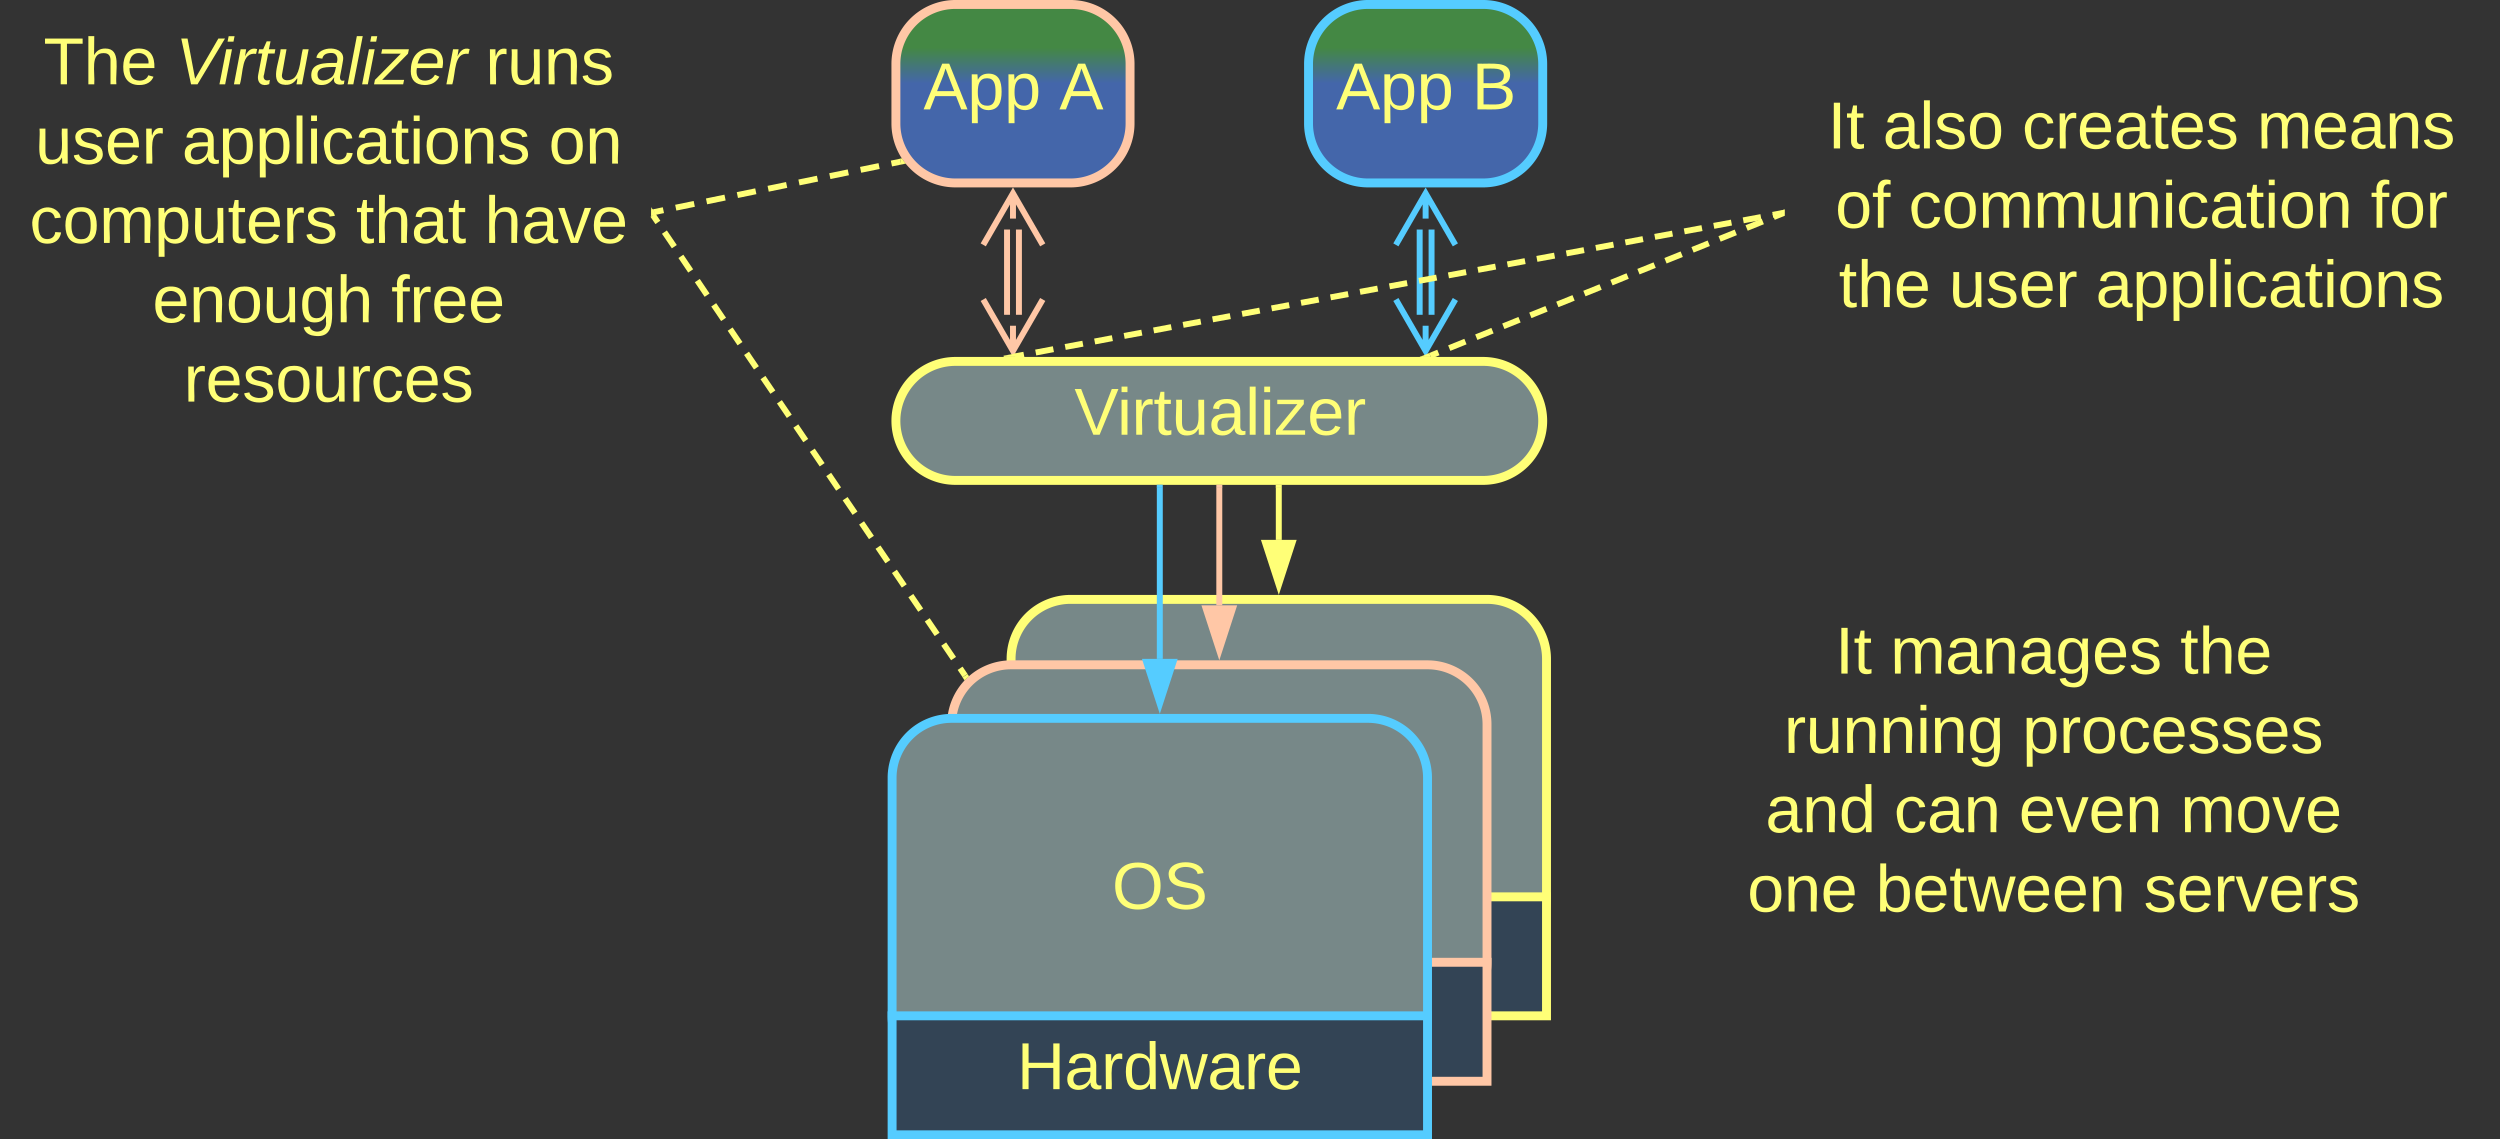 <svg xmlns="http://www.w3.org/2000/svg" xmlns:xlink="http://www.w3.org/1999/xlink" xmlns:lucid="lucid" width="840.45" height="383"><rect width="100%" height="100%" fill="#333333" stroke="none"/><g transform="translate(-100.095 -498.5)" lucid:page-tab-id="0_0"><path d="M401.28 640a20 20 0 0 1 20-20h177.44a20 20 0 0 1 20 20 20 20 0 0 1-20 20H421.28a20 20 0 0 1-20-20z" stroke="#ff7" stroke-width="3" fill="#788"/><use xlink:href="#a" transform="matrix(1,0,0,1,406.276,625) translate(54.993 19.653)"/><path d="M401.28 520a20 20 0 0 1 20-20H460a20 20 0 0 1 20 20v20a20 20 0 0 1-20 20h-38.72a20 20 0 0 1-20-20z" stroke="#ffc7a6" stroke-width="3" fill="url(#b)"/><use xlink:href="#c" transform="matrix(1,0,0,1,406.276,505) translate(4.253 30.278)"/><use xlink:href="#d" transform="matrix(1,0,0,1,406.276,505) translate(49.932 30.278)"/><path d="M438.64 604.34v-28.68M442.64 604.34v-28.68M450.64 599.18l-10 17.32-10-17.32m10 17.32V608M430.64 580.82l10-17.32 10 17.32m-10-17.32v8.5" stroke="#ffc7a6" stroke-width="2" fill="none"/><path d="M440 720a20 20 0 0 1 20-20h140a20 20 0 0 1 20 20v80a20 20 0 0 1-20 20H460a20 20 0 0 1-20-20z" stroke="#ff7" stroke-width="3" fill="#788"/><use xlink:href="#e" transform="matrix(1,0,0,1,445,705) translate(68.951 59.028)"/><path d="M510 662.5V702" stroke="#ffc7a6" stroke-width="2" fill="none"/><path d="M510.98 662.53h-1.96v-1.03h1.96z" stroke="#ffc7a6" stroke-width=".05" fill="#ffc7a6"/><path d="M510 717.26L505.37 703h9.26z" stroke="#ffc7a6" stroke-width="2" fill="#ffc7a6"/><path d="M440 800h180v40H440z" stroke="#ff7" stroke-width="3" fill="#345"/><use xlink:href="#f" transform="matrix(1,0,0,1,445,805) translate(36.975 19.653)"/><path d="M101.6 506a6 6 0 0 1 6-6h205.44a6 6 0 0 1 6 6v128a6 6 0 0 1-6 6H107.6a6 6 0 0 1-6-6z" stroke="#ff7" stroke-opacity="0" stroke-width="3" fill="#788" fill-opacity="0"/><use xlink:href="#g" transform="matrix(1,0,0,1,106.595,505) translate(8.136 21.84)"/><use xlink:href="#h" transform="matrix(1,0,0,1,106.595,505) translate(52.519 21.84)"/><use xlink:href="#i" transform="matrix(1,0,0,1,106.595,505) translate(156.716 21.84)"/><use xlink:href="#j" transform="matrix(1,0,0,1,106.595,505) translate(5.358 48.507)"/><use xlink:href="#k" transform="matrix(1,0,0,1,106.595,505) translate(54.679 48.507)"/><use xlink:href="#l" transform="matrix(1,0,0,1,106.595,505) translate(177.951 48.507)"/><use xlink:href="#m" transform="matrix(1,0,0,1,106.595,505) translate(3.444 75.174)"/><use xlink:href="#n" transform="matrix(1,0,0,1,106.595,505) translate(113.198 75.174)"/><use xlink:href="#o" transform="matrix(1,0,0,1,106.595,505) translate(156.407 75.174)"/><use xlink:href="#p" transform="matrix(1,0,0,1,106.595,505) translate(44.772 101.84)"/><use xlink:href="#q" transform="matrix(1,0,0,1,106.595,505) translate(125.019 101.84)"/><use xlink:href="#r" transform="matrix(1,0,0,1,106.595,505) translate(55.296 128.507)"/><path d="M320.02 569.8l3.1-.64m4.15-.84l6.22-1.28m4.13-.84l6.22-1.28m4.14-.84l6.2-1.28m4.15-.84l6.22-1.28m4.14-.84l6.23-1.28m4.14-.84l6.22-1.28m4.13-.84l6.22-1.27m4.14-.85l3.1-.64" stroke="#ff7" stroke-width="2" fill="none"/><path d="M320.24 570.75l-1.2.25v-2l.8-.16zM403.88 552.64l.72.85-1.53.3-.4-1.9.67-.14z" stroke="#ff7" stroke-width=".05" fill="#ff7"/><path d="M680 704.67a6 6 0 0 1 6-6h208a6 6 0 0 1 6 6V814a6 6 0 0 1-6 6H686a6 6 0 0 1-6-6z" stroke="#ff7" stroke-opacity="0" stroke-width="3" fill="#788" fill-opacity="0"/><use xlink:href="#s" transform="matrix(1,0,0,1,685,703.667) translate(32.074 21.278)"/><use xlink:href="#t" transform="matrix(1,0,0,1,685,703.667) translate(50.593 21.278)"/><use xlink:href="#u" transform="matrix(1,0,0,1,685,703.667) translate(148.062 21.278)"/><use xlink:href="#v" transform="matrix(1,0,0,1,685,703.667) translate(14.852 47.944)"/><use xlink:href="#w" transform="matrix(1,0,0,1,685,703.667) translate(94.975 47.944)"/><use xlink:href="#x" transform="matrix(1,0,0,1,685,703.667) translate(8.617 74.611)"/><use xlink:href="#y" transform="matrix(1,0,0,1,685,703.667) translate(51.827 74.611)"/><use xlink:href="#z" transform="matrix(1,0,0,1,685,703.667) translate(93.802 74.611)"/><use xlink:href="#A" transform="matrix(1,0,0,1,685,703.667) translate(148.123 74.611)"/><use xlink:href="#B" transform="matrix(1,0,0,1,685,703.667) translate(2.506 101.278)"/><use xlink:href="#C" transform="matrix(1,0,0,1,685,703.667) translate(45.716 101.278)"/><use xlink:href="#D" transform="matrix(1,0,0,1,685,703.667) translate(135.778 101.278)"/><path d="M540 520a20 20 0 0 1 20-20h38.72a20 20 0 0 1 20 20v20a20 20 0 0 1-20 20H560a20 20 0 0 1-20-20z" stroke="#5cf" stroke-width="3" fill="url(#E)"/><use xlink:href="#c" transform="matrix(1,0,0,1,545,505) translate(4.253 30.278)"/><use xlink:href="#F" transform="matrix(1,0,0,1,545,505) translate(49.932 30.278)"/><path d="M577.36 604.34v-28.68M581.36 604.34v-28.68M589.36 599.18l-10 17.32-10-17.32m10 17.32V608M569.36 580.82l10-17.32 10 17.32m-10-17.32v8.5" stroke="#5cf" stroke-width="2" fill="none"/><path d="M420 742a20 20 0 0 1 20-20h140a20 20 0 0 1 20 20v80a20 20 0 0 1-20 20H440a20 20 0 0 1-20-20z" stroke="#ffc7a6" stroke-width="3" fill="#788"/><use xlink:href="#e" transform="matrix(1,0,0,1,425,727) translate(68.951 59.028)"/><path d="M420 822h180v40H420z" stroke="#ffc7a6" stroke-width="3" fill="#345"/><g><use xlink:href="#f" transform="matrix(1,0,0,1,425,827) translate(36.975 19.653)"/></g><path d="M400 760a20 20 0 0 1 20-20h140a20 20 0 0 1 20 20v80a20 20 0 0 1-20 20H420a20 20 0 0 1-20-20z" stroke="#5cf" stroke-width="3" fill="#788"/><g><use xlink:href="#e" transform="matrix(1,0,0,1,405,745) translate(68.951 59.028)"/></g><path d="M400 840h180v40H400z" stroke="#5cf" stroke-width="3" fill="#345"/><g><use xlink:href="#f" transform="matrix(1,0,0,1,405,845) translate(36.975 19.653)"/></g><path d="M530 662.5V680" stroke="#ff7" stroke-width="2" fill="none"/><path d="M530.98 662.53H529v-1.03H531z" stroke="#ff7" stroke-width=".05" fill="#ff7"/><path d="M530 695.26L525.37 681h9.26z" stroke="#ff7" stroke-width="2" fill="#ff7"/><path d="M490 662.5V720" stroke="#5cf" stroke-width="2" fill="none"/><path d="M490.98 662.53h-1.96v-1.03h1.96z" stroke="#5cf" stroke-width=".05" fill="#5cf"/><path d="M490 735.26L485.37 721h9.26z" stroke="#5cf" stroke-width="2" fill="#5cf"/><path d="M700 526a6 6 0 0 1 6-6h227.04a6 6 0 0 1 6 6v88a6 6 0 0 1-6 6H706a6 6 0 0 1-6-6z" stroke="#ff7" stroke-opacity="0" stroke-width="3" fill="#788" fill-opacity="0"/><g><use xlink:href="#s" transform="matrix(1,0,0,1,705,525) translate(9.537 23.403)"/><use xlink:href="#G" transform="matrix(1,0,0,1,705,525) translate(28.056 23.403)"/><use xlink:href="#H" transform="matrix(1,0,0,1,705,525) translate(74.907 23.403)"/><use xlink:href="#I" transform="matrix(1,0,0,1,705,525) translate(153.858 23.403)"/><use xlink:href="#J" transform="matrix(1,0,0,1,705,525) translate(12.068 50.069)"/><use xlink:href="#K" transform="matrix(1,0,0,1,705,525) translate(36.759 50.069)"/><use xlink:href="#L" transform="matrix(1,0,0,1,705,525) translate(192.068 50.069)"/><use xlink:href="#M" transform="matrix(1,0,0,1,705,525) translate(13.272 76.736)"/><use xlink:href="#j" transform="matrix(1,0,0,1,705,525) translate(50.309 76.736)"/><use xlink:href="#N" transform="matrix(1,0,0,1,705,525) translate(99.63 76.736)"/></g><path d="M319.6 570.83l1.66 2.44m2.2 3.26l3.33 4.9m2.2 3.25l3.3 4.9m2.22 3.25l3.3 4.9m2.22 3.25l3.32 4.9m2.2 3.26l3.32 4.9m2.2 3.25l3.32 4.88m2.2 3.26l3.33 4.9m2.2 3.25l3.32 4.88m2.2 3.26l3.33 4.9m2.2 3.25l3.32 4.88m2.2 3.26l3.32 4.9m2.2 3.25l3.33 4.88m2.2 3.26l3.32 4.9m2.2 3.25l3.32 4.88m2.2 3.26l3.32 4.9m2.2 3.25l3.32 4.88m2.2 3.26l3.33 4.9m2.2 3.25l3.32 4.88m2.2 3.26l1.66 2.45" stroke="#ff7" stroke-width="2" fill="none"/><path d="M320.43 570.3l-1.4.94v-2.98zM425.86 725.88l-1.07.9-.38.45-.7-1 1.63-1.1z" stroke="#ff7" stroke-width=".05" fill="#ff7"/><path d="M699.07 570.38l-2.72 1.1m-3.64 1.47l-5.44 2.2m-3.64 1.47l-5.45 2.2m-3.63 1.47l-5.46 2.2m-3.63 1.47l-5.46 2.2m-3.64 1.47l-5.45 2.2m-3.63 1.47l-5.45 2.22m-3.64 1.47l-5.45 2.2m-3.64 1.46l-5.46 2.2m-3.63 1.47l-5.45 2.2m-3.63 1.47l-5.45 2.2m-3.64 1.48l-5.45 2.2m-3.64 1.47l-5.45 2.2m-3.65 1.47l-2.72 1.1" stroke="#ff7" stroke-width="2" fill="none"/><path d="M700 571.05l-.6.24-.72-1.82 1.32-.53zM581.1 618.5h-3.7l3.2-1.3z" stroke="#ff7" stroke-width=".05" fill="#ff7"/><path d="M699.02 570.18l-2.97.56m-3.96.74l-5.95 1.1m-3.96.75l-5.95 1.1m-3.96.75l-5.95 1.1m-3.96.75l-5.95 1.1m-3.96.75l-5.95 1.12m-3.96.74l-5.95 1.1m-3.96.75l-5.95 1.1m-3.96.74l-5.95 1.1m-3.96.75l-5.95 1.1m-3.96.74l-5.95 1.1m-3.96.75l-5.95 1.1m-3.96.74l-5.95 1.1m-3.96.75l-5.95 1.1m-3.96.75l-5.95 1.1m-3.96.75l-5.95 1.1m-3.96.75l-5.95 1.1m-3.96.75l-5.95 1.1m-3.96.75l-5.95 1.1m-3.96.75l-5.95 1.1m-3.96.75l-5.95 1.1m-3.96.75l-5.95 1.12m-3.96.74l-5.95 1.1m-3.96.75l-5.95 1.12m-3.96.74l-5.95 1.1m-3.96.75l-5.95 1.12m-3.96.74l-2.98.56" stroke="#ff7" stroke-width="2" fill="none"/><path d="M700 571l-.83.15-.36-1.92 1.2-.22zM441.68 618.5h-4.1l-.07-.4 3.97-.75z" stroke="#ff7" stroke-width=".05" fill="#ff7"/><defs><path d="M137 0h-34L2-248h35l83 218 83-218h36" id="O" fill="#ff7"/><path d="M24-231v-30h32v30H24zM24 0v-190h32V0H24" id="P" fill="#ff7"/><path d="M114-163C36-179 61-72 57 0H25l-1-190h30c1 12-1 29 2 39 6-27 23-49 58-41v29" id="Q" fill="#ff7"/><path d="M59-47c-2 24 18 29 38 22v24C64 9 27 4 27-40v-127H5v-23h24l9-43h21v43h35v23H59v120" id="R" fill="#ff7"/><path d="M84 4C-5 8 30-112 23-190h32v120c0 31 7 50 39 49 72-2 45-101 50-169h31l1 190h-30c-1-10 1-25-2-33-11 22-28 36-60 37" id="S" fill="#ff7"/><path d="M141-36C126-15 110 5 73 4 37 3 15-17 15-53c-1-64 63-63 125-63 3-35-9-54-41-54-24 1-41 7-42 31l-33-3c5-37 33-52 76-52 45 0 72 20 72 64v82c-1 20 7 32 28 27v20c-31 9-61-2-59-35zM48-53c0 20 12 33 32 33 41-3 63-29 60-74-43 2-92-5-92 41" id="T" fill="#ff7"/><path d="M24 0v-261h32V0H24" id="U" fill="#ff7"/><path d="M9 0v-24l116-142H16v-24h144v24L44-24h123V0H9" id="V" fill="#ff7"/><path d="M100-194c63 0 86 42 84 106H49c0 40 14 67 53 68 26 1 43-12 49-29l28 8c-11 28-37 45-77 45C44 4 14-33 15-96c1-61 26-98 85-98zm52 81c6-60-76-77-97-28-3 7-6 17-6 28h103" id="W" fill="#ff7"/><g id="a"><use transform="matrix(0.062,0,0,0.062,0,0)" xlink:href="#O"/><use transform="matrix(0.062,0,0,0.062,14.383,0)" xlink:href="#P"/><use transform="matrix(0.062,0,0,0.062,19.259,0)" xlink:href="#Q"/><use transform="matrix(0.062,0,0,0.062,26.605,0)" xlink:href="#R"/><use transform="matrix(0.062,0,0,0.062,32.778,0)" xlink:href="#S"/><use transform="matrix(0.062,0,0,0.062,45.123,0)" xlink:href="#T"/><use transform="matrix(0.062,0,0,0.062,57.469,0)" xlink:href="#U"/><use transform="matrix(0.062,0,0,0.062,62.346,0)" xlink:href="#P"/><use transform="matrix(0.062,0,0,0.062,67.222,0)" xlink:href="#V"/><use transform="matrix(0.062,0,0,0.062,78.333,0)" xlink:href="#W"/><use transform="matrix(0.062,0,0,0.062,90.679,0)" xlink:href="#Q"/></g><linearGradient gradientUnits="userSpaceOnUse" id="b" x1="401.28" y1="500" x2="401.28" y2="560"><stop offset="24.28%" stop-color="#484"/><stop offset="44.2%" stop-color="#46a"/></linearGradient><path d="M205 0l-28-72H64L36 0H1l101-248h38L239 0h-34zm-38-99l-47-123c-12 45-31 82-46 123h93" id="X" fill="#ff7"/><path d="M115-194c55 1 70 41 70 98S169 2 115 4C84 4 66-9 55-30l1 105H24l-1-265h31l2 30c10-21 28-34 59-34zm-8 174c40 0 45-34 45-75s-6-73-45-74c-42 0-51 32-51 76 0 43 10 73 51 73" id="Y" fill="#ff7"/><g id="c"><use transform="matrix(0.062,0,0,0.062,0,0)" xlink:href="#X"/><use transform="matrix(0.062,0,0,0.062,14.815,0)" xlink:href="#Y"/><use transform="matrix(0.062,0,0,0.062,27.16,0)" xlink:href="#Y"/></g><use transform="matrix(0.062,0,0,0.062,0,0)" xlink:href="#X" id="d"/><path d="M140-251c81 0 123 46 123 126C263-46 219 4 140 4 59 4 17-45 17-125s42-126 123-126zm0 227c63 0 89-41 89-101s-29-99-89-99c-61 0-89 39-89 99S79-25 140-24" id="Z" fill="#ff7"/><path d="M185-189c-5-48-123-54-124 2 14 75 158 14 163 119 3 78-121 87-175 55-17-10-28-26-33-46l33-7c5 56 141 63 141-1 0-78-155-14-162-118-5-82 145-84 179-34 5 7 8 16 11 25" id="aa" fill="#ff7"/><g id="e"><use transform="matrix(0.062,0,0,0.062,0,0)" xlink:href="#Z"/><use transform="matrix(0.062,0,0,0.062,17.284,0)" xlink:href="#aa"/></g><path d="M197 0v-115H63V0H30v-248h33v105h134v-105h34V0h-34" id="ab" fill="#ff7"/><path d="M85-194c31 0 48 13 60 33l-1-100h32l1 261h-30c-2-10 0-23-3-31C134-8 116 4 85 4 32 4 16-35 15-94c0-66 23-100 70-100zm9 24c-40 0-46 34-46 75 0 40 6 74 45 74 42 0 51-32 51-76 0-42-9-74-50-73" id="ac" fill="#ff7"/><path d="M206 0h-36l-40-164L89 0H53L-1-190h32L70-26l43-164h34l41 164 42-164h31" id="ad" fill="#ff7"/><g id="f"><use transform="matrix(0.062,0,0,0.062,0,0)" xlink:href="#ab"/><use transform="matrix(0.062,0,0,0.062,15.988,0)" xlink:href="#T"/><use transform="matrix(0.062,0,0,0.062,28.333,0)" xlink:href="#Q"/><use transform="matrix(0.062,0,0,0.062,35.679,0)" xlink:href="#ac"/><use transform="matrix(0.062,0,0,0.062,48.025,0)" xlink:href="#ad"/><use transform="matrix(0.062,0,0,0.062,64.012,0)" xlink:href="#T"/><use transform="matrix(0.062,0,0,0.062,76.358,0)" xlink:href="#Q"/><use transform="matrix(0.062,0,0,0.062,83.704,0)" xlink:href="#W"/></g><path d="M127-220V0H93v-220H8v-28h204v28h-85" id="ae" fill="#ff7"/><path d="M106-169C34-169 62-67 57 0H25v-261h32l-1 103c12-21 28-36 61-36 89 0 53 116 60 194h-32v-121c2-32-8-49-39-48" id="af" fill="#ff7"/><g id="g"><use transform="matrix(0.062,0,0,0.062,0,0)" xlink:href="#ae"/><use transform="matrix(0.062,0,0,0.062,13.519,0)" xlink:href="#af"/><use transform="matrix(0.062,0,0,0.062,25.864,0)" xlink:href="#W"/></g><path d="M119 0H84L31-248h34l41 218 126-218h36" id="ag" fill="#ff7"/><path d="M50-231l6-30h32l-6 30H50zM6 0l37-190h31L37 0H6" id="ah" fill="#ff7"/><path d="M66-151c12-25 30-51 66-40l-6 26C45-176 58-65 38 0H6l36-190h30" id="ai" fill="#ff7"/><path d="M51-54c-9 22 5 41 31 30L79-1C43 14 10-4 19-52l22-115H19l5-23h22l19-43h21l-9 43h35l-4 23H73" id="aj" fill="#ff7"/><path d="M67 3c-93-2-31-127-26-193h32L48-50c-3 39 53 32 70 12 30-34 30-101 43-152h32L157 0h-30c1-10 6-24 4-33-14 20-29 37-64 36" id="ak" fill="#ff7"/><path d="M165-48c-4 18 1 34 23 27l-3 20c-29 8-62 0-52-35h-2C116-14 99 4 63 4 30 4 8-16 8-49c0-68 71-67 138-67 10-26 0-56-31-54-26 1-42 9-47 31l-32-5c8-67 160-71 144 15-5 28-9 54-15 81zM42-50c3 52 80 24 89-6 7-12 7-24 11-38-47 1-103-4-100 44" id="al" fill="#ff7"/><path d="M6 0l50-261h32L37 0H6" id="am" fill="#ff7"/><path d="M-8 0l5-24 140-142H31l5-24h145l-5 24L36-24h119l-5 24H-8" id="an" fill="#ff7"/><path d="M111-194c62-3 86 47 72 106H45c-7 38 6 69 45 68 27-1 43-14 53-32l24 11C152-15 129 4 87 4 38 3 12-23 12-71c0-70 32-119 99-123zm44 81c14-66-71-72-95-28-4 8-8 17-11 28h106" id="ao" fill="#ff7"/><g id="h"><use transform="matrix(0.062,0,0,0.062,0,0)" xlink:href="#ag"/><use transform="matrix(0.062,0,0,0.062,14.383,0)" xlink:href="#ah"/><use transform="matrix(0.062,0,0,0.062,19.259,0)" xlink:href="#ai"/><use transform="matrix(0.062,0,0,0.062,26.605,0)" xlink:href="#aj"/><use transform="matrix(0.062,0,0,0.062,32.778,0)" xlink:href="#ak"/><use transform="matrix(0.062,0,0,0.062,45.123,0)" xlink:href="#al"/><use transform="matrix(0.062,0,0,0.062,57.469,0)" xlink:href="#am"/><use transform="matrix(0.062,0,0,0.062,62.346,0)" xlink:href="#ah"/><use transform="matrix(0.062,0,0,0.062,67.222,0)" xlink:href="#an"/><use transform="matrix(0.062,0,0,0.062,78.333,0)" xlink:href="#ao"/><use transform="matrix(0.062,0,0,0.062,90.679,0)" xlink:href="#ai"/></g><path d="M117-194c89-4 53 116 60 194h-32v-121c0-31-8-49-39-48C34-167 62-67 57 0H25l-1-190h30c1 10-1 24 2 32 11-22 29-35 61-36" id="ap" fill="#ff7"/><path d="M135-143c-3-34-86-38-87 0 15 53 115 12 119 90S17 21 10-45l28-5c4 36 97 45 98 0-10-56-113-15-118-90-4-57 82-63 122-42 12 7 21 19 24 35" id="aq" fill="#ff7"/><g id="i"><use transform="matrix(0.062,0,0,0.062,0,0)" xlink:href="#Q"/><use transform="matrix(0.062,0,0,0.062,7.346,0)" xlink:href="#S"/><use transform="matrix(0.062,0,0,0.062,19.691,0)" xlink:href="#ap"/><use transform="matrix(0.062,0,0,0.062,32.037,0)" xlink:href="#aq"/></g><g id="j"><use transform="matrix(0.062,0,0,0.062,0,0)" xlink:href="#S"/><use transform="matrix(0.062,0,0,0.062,12.346,0)" xlink:href="#aq"/><use transform="matrix(0.062,0,0,0.062,23.457,0)" xlink:href="#W"/><use transform="matrix(0.062,0,0,0.062,35.802,0)" xlink:href="#Q"/></g><path d="M96-169c-40 0-48 33-48 73s9 75 48 75c24 0 41-14 43-38l32 2c-6 37-31 61-74 61-59 0-76-41-82-99-10-93 101-131 147-64 4 7 5 14 7 22l-32 3c-4-21-16-35-41-35" id="ar" fill="#ff7"/><path d="M100-194c62-1 85 37 85 99 1 63-27 99-86 99S16-35 15-95c0-66 28-99 85-99zM99-20c44 1 53-31 53-75 0-43-8-75-51-75s-53 32-53 75 10 74 51 75" id="as" fill="#ff7"/><g id="k"><use transform="matrix(0.062,0,0,0.062,0,0)" xlink:href="#T"/><use transform="matrix(0.062,0,0,0.062,12.346,0)" xlink:href="#Y"/><use transform="matrix(0.062,0,0,0.062,24.691,0)" xlink:href="#Y"/><use transform="matrix(0.062,0,0,0.062,37.037,0)" xlink:href="#U"/><use transform="matrix(0.062,0,0,0.062,41.914,0)" xlink:href="#P"/><use transform="matrix(0.062,0,0,0.062,46.79,0)" xlink:href="#ar"/><use transform="matrix(0.062,0,0,0.062,57.901,0)" xlink:href="#T"/><use transform="matrix(0.062,0,0,0.062,70.247,0)" xlink:href="#R"/><use transform="matrix(0.062,0,0,0.062,76.42,0)" xlink:href="#P"/><use transform="matrix(0.062,0,0,0.062,81.296,0)" xlink:href="#as"/><use transform="matrix(0.062,0,0,0.062,93.642,0)" xlink:href="#ap"/><use transform="matrix(0.062,0,0,0.062,105.988,0)" xlink:href="#aq"/></g><g id="l"><use transform="matrix(0.062,0,0,0.062,0,0)" xlink:href="#as"/><use transform="matrix(0.062,0,0,0.062,12.346,0)" xlink:href="#ap"/></g><path d="M210-169c-67 3-38 105-44 169h-31v-121c0-29-5-50-35-48C34-165 62-65 56 0H25l-1-190h30c1 10-1 24 2 32 10-44 99-50 107 0 11-21 27-35 58-36 85-2 47 119 55 194h-31v-121c0-29-5-49-35-48" id="at" fill="#ff7"/><g id="m"><use transform="matrix(0.062,0,0,0.062,0,0)" xlink:href="#ar"/><use transform="matrix(0.062,0,0,0.062,11.111,0)" xlink:href="#as"/><use transform="matrix(0.062,0,0,0.062,23.457,0)" xlink:href="#at"/><use transform="matrix(0.062,0,0,0.062,41.914,0)" xlink:href="#Y"/><use transform="matrix(0.062,0,0,0.062,54.259,0)" xlink:href="#S"/><use transform="matrix(0.062,0,0,0.062,66.605,0)" xlink:href="#R"/><use transform="matrix(0.062,0,0,0.062,72.778,0)" xlink:href="#W"/><use transform="matrix(0.062,0,0,0.062,85.123,0)" xlink:href="#Q"/><use transform="matrix(0.062,0,0,0.062,92.469,0)" xlink:href="#aq"/></g><g id="n"><use transform="matrix(0.062,0,0,0.062,0,0)" xlink:href="#R"/><use transform="matrix(0.062,0,0,0.062,6.173,0)" xlink:href="#af"/><use transform="matrix(0.062,0,0,0.062,18.519,0)" xlink:href="#T"/><use transform="matrix(0.062,0,0,0.062,30.864,0)" xlink:href="#R"/></g><path d="M108 0H70L1-190h34L89-25l56-165h34" id="au" fill="#ff7"/><g id="o"><use transform="matrix(0.062,0,0,0.062,0,0)" xlink:href="#af"/><use transform="matrix(0.062,0,0,0.062,12.346,0)" xlink:href="#T"/><use transform="matrix(0.062,0,0,0.062,24.691,0)" xlink:href="#au"/><use transform="matrix(0.062,0,0,0.062,35.802,0)" xlink:href="#W"/></g><path d="M177-190C167-65 218 103 67 71c-23-6-38-20-44-43l32-5c15 47 100 32 89-28v-30C133-14 115 1 83 1 29 1 15-40 15-95c0-56 16-97 71-98 29-1 48 16 59 35 1-10 0-23 2-32h30zM94-22c36 0 50-32 50-73 0-42-14-75-50-75-39 0-46 34-46 75s6 73 46 73" id="av" fill="#ff7"/><g id="p"><use transform="matrix(0.062,0,0,0.062,0,0)" xlink:href="#W"/><use transform="matrix(0.062,0,0,0.062,12.346,0)" xlink:href="#ap"/><use transform="matrix(0.062,0,0,0.062,24.691,0)" xlink:href="#as"/><use transform="matrix(0.062,0,0,0.062,37.037,0)" xlink:href="#S"/><use transform="matrix(0.062,0,0,0.062,49.383,0)" xlink:href="#av"/><use transform="matrix(0.062,0,0,0.062,61.728,0)" xlink:href="#af"/></g><path d="M101-234c-31-9-42 10-38 44h38v23H63V0H32v-167H5v-23h27c-7-52 17-82 69-68v24" id="aw" fill="#ff7"/><g id="q"><use transform="matrix(0.062,0,0,0.062,0,0)" xlink:href="#aw"/><use transform="matrix(0.062,0,0,0.062,6.173,0)" xlink:href="#Q"/><use transform="matrix(0.062,0,0,0.062,13.519,0)" xlink:href="#W"/><use transform="matrix(0.062,0,0,0.062,25.864,0)" xlink:href="#W"/></g><g id="r"><use transform="matrix(0.062,0,0,0.062,0,0)" xlink:href="#Q"/><use transform="matrix(0.062,0,0,0.062,7.346,0)" xlink:href="#W"/><use transform="matrix(0.062,0,0,0.062,19.691,0)" xlink:href="#aq"/><use transform="matrix(0.062,0,0,0.062,30.802,0)" xlink:href="#as"/><use transform="matrix(0.062,0,0,0.062,43.148,0)" xlink:href="#S"/><use transform="matrix(0.062,0,0,0.062,55.494,0)" xlink:href="#Q"/><use transform="matrix(0.062,0,0,0.062,62.84,0)" xlink:href="#ar"/><use transform="matrix(0.062,0,0,0.062,73.951,0)" xlink:href="#W"/><use transform="matrix(0.062,0,0,0.062,86.296,0)" xlink:href="#aq"/></g><path d="M33 0v-248h34V0H33" id="ax" fill="#ff7"/><g id="s"><use transform="matrix(0.062,0,0,0.062,0,0)" xlink:href="#ax"/><use transform="matrix(0.062,0,0,0.062,6.173,0)" xlink:href="#R"/></g><g id="t"><use transform="matrix(0.062,0,0,0.062,0,0)" xlink:href="#at"/><use transform="matrix(0.062,0,0,0.062,18.457,0)" xlink:href="#T"/><use transform="matrix(0.062,0,0,0.062,30.802,0)" xlink:href="#ap"/><use transform="matrix(0.062,0,0,0.062,43.148,0)" xlink:href="#T"/><use transform="matrix(0.062,0,0,0.062,55.494,0)" xlink:href="#av"/><use transform="matrix(0.062,0,0,0.062,67.84,0)" xlink:href="#W"/><use transform="matrix(0.062,0,0,0.062,80.185,0)" xlink:href="#aq"/></g><g id="u"><use transform="matrix(0.062,0,0,0.062,0,0)" xlink:href="#R"/><use transform="matrix(0.062,0,0,0.062,6.173,0)" xlink:href="#af"/><use transform="matrix(0.062,0,0,0.062,18.519,0)" xlink:href="#W"/></g><g id="v"><use transform="matrix(0.062,0,0,0.062,0,0)" xlink:href="#Q"/><use transform="matrix(0.062,0,0,0.062,7.346,0)" xlink:href="#S"/><use transform="matrix(0.062,0,0,0.062,19.691,0)" xlink:href="#ap"/><use transform="matrix(0.062,0,0,0.062,32.037,0)" xlink:href="#ap"/><use transform="matrix(0.062,0,0,0.062,44.383,0)" xlink:href="#P"/><use transform="matrix(0.062,0,0,0.062,49.259,0)" xlink:href="#ap"/><use transform="matrix(0.062,0,0,0.062,61.605,0)" xlink:href="#av"/></g><g id="w"><use transform="matrix(0.062,0,0,0.062,0,0)" xlink:href="#Y"/><use transform="matrix(0.062,0,0,0.062,12.346,0)" xlink:href="#Q"/><use transform="matrix(0.062,0,0,0.062,19.691,0)" xlink:href="#as"/><use transform="matrix(0.062,0,0,0.062,32.037,0)" xlink:href="#ar"/><use transform="matrix(0.062,0,0,0.062,43.148,0)" xlink:href="#W"/><use transform="matrix(0.062,0,0,0.062,55.494,0)" xlink:href="#aq"/><use transform="matrix(0.062,0,0,0.062,66.605,0)" xlink:href="#aq"/><use transform="matrix(0.062,0,0,0.062,77.716,0)" xlink:href="#W"/><use transform="matrix(0.062,0,0,0.062,90.062,0)" xlink:href="#aq"/></g><g id="x"><use transform="matrix(0.062,0,0,0.062,0,0)" xlink:href="#T"/><use transform="matrix(0.062,0,0,0.062,12.346,0)" xlink:href="#ap"/><use transform="matrix(0.062,0,0,0.062,24.691,0)" xlink:href="#ac"/></g><g id="y"><use transform="matrix(0.062,0,0,0.062,0,0)" xlink:href="#ar"/><use transform="matrix(0.062,0,0,0.062,11.111,0)" xlink:href="#T"/><use transform="matrix(0.062,0,0,0.062,23.457,0)" xlink:href="#ap"/></g><g id="z"><use transform="matrix(0.062,0,0,0.062,0,0)" xlink:href="#W"/><use transform="matrix(0.062,0,0,0.062,12.346,0)" xlink:href="#au"/><use transform="matrix(0.062,0,0,0.062,23.457,0)" xlink:href="#W"/><use transform="matrix(0.062,0,0,0.062,35.802,0)" xlink:href="#ap"/></g><g id="A"><use transform="matrix(0.062,0,0,0.062,0,0)" xlink:href="#at"/><use transform="matrix(0.062,0,0,0.062,18.457,0)" xlink:href="#as"/><use transform="matrix(0.062,0,0,0.062,30.802,0)" xlink:href="#au"/><use transform="matrix(0.062,0,0,0.062,41.914,0)" xlink:href="#W"/></g><g id="B"><use transform="matrix(0.062,0,0,0.062,0,0)" xlink:href="#as"/><use transform="matrix(0.062,0,0,0.062,12.346,0)" xlink:href="#ap"/><use transform="matrix(0.062,0,0,0.062,24.691,0)" xlink:href="#W"/></g><path d="M115-194c53 0 69 39 70 98 0 66-23 100-70 100C84 3 66-7 56-30L54 0H23l1-261h32v101c10-23 28-34 59-34zm-8 174c40 0 45-34 45-75 0-40-5-75-45-74-42 0-51 32-51 76 0 43 10 73 51 73" id="ay" fill="#ff7"/><g id="C"><use transform="matrix(0.062,0,0,0.062,0,0)" xlink:href="#ay"/><use transform="matrix(0.062,0,0,0.062,12.346,0)" xlink:href="#W"/><use transform="matrix(0.062,0,0,0.062,24.691,0)" xlink:href="#R"/><use transform="matrix(0.062,0,0,0.062,30.864,0)" xlink:href="#ad"/><use transform="matrix(0.062,0,0,0.062,46.852,0)" xlink:href="#W"/><use transform="matrix(0.062,0,0,0.062,59.198,0)" xlink:href="#W"/><use transform="matrix(0.062,0,0,0.062,71.543,0)" xlink:href="#ap"/></g><g id="D"><use transform="matrix(0.062,0,0,0.062,0,0)" xlink:href="#aq"/><use transform="matrix(0.062,0,0,0.062,11.111,0)" xlink:href="#W"/><use transform="matrix(0.062,0,0,0.062,23.457,0)" xlink:href="#Q"/><use transform="matrix(0.062,0,0,0.062,30.802,0)" xlink:href="#au"/><use transform="matrix(0.062,0,0,0.062,41.914,0)" xlink:href="#W"/><use transform="matrix(0.062,0,0,0.062,54.259,0)" xlink:href="#Q"/><use transform="matrix(0.062,0,0,0.062,61.605,0)" xlink:href="#aq"/></g><linearGradient gradientUnits="userSpaceOnUse" id="E" x1="540" y1="500" x2="540" y2="560"><stop offset="24.28%" stop-color="#484"/><stop offset="44.2%" stop-color="#46a"/></linearGradient><path d="M160-131c35 5 61 23 61 61C221 17 115-2 30 0v-248c76 3 177-17 177 60 0 33-19 50-47 57zm-97-11c50-1 110 9 110-42 0-47-63-36-110-37v79zm0 115c55-2 124 14 124-45 0-56-70-42-124-44v89" id="az" fill="#ff7"/><use transform="matrix(0.062,0,0,0.062,0,0)" xlink:href="#az" id="F"/><g id="G"><use transform="matrix(0.062,0,0,0.062,0,0)" xlink:href="#T"/><use transform="matrix(0.062,0,0,0.062,12.346,0)" xlink:href="#U"/><use transform="matrix(0.062,0,0,0.062,17.222,0)" xlink:href="#aq"/><use transform="matrix(0.062,0,0,0.062,28.333,0)" xlink:href="#as"/></g><g id="H"><use transform="matrix(0.062,0,0,0.062,0,0)" xlink:href="#ar"/><use transform="matrix(0.062,0,0,0.062,11.111,0)" xlink:href="#Q"/><use transform="matrix(0.062,0,0,0.062,18.457,0)" xlink:href="#W"/><use transform="matrix(0.062,0,0,0.062,30.802,0)" xlink:href="#T"/><use transform="matrix(0.062,0,0,0.062,43.148,0)" xlink:href="#R"/><use transform="matrix(0.062,0,0,0.062,49.321,0)" xlink:href="#W"/><use transform="matrix(0.062,0,0,0.062,61.667,0)" xlink:href="#aq"/></g><g id="I"><use transform="matrix(0.062,0,0,0.062,0,0)" xlink:href="#at"/><use transform="matrix(0.062,0,0,0.062,18.457,0)" xlink:href="#W"/><use transform="matrix(0.062,0,0,0.062,30.802,0)" xlink:href="#T"/><use transform="matrix(0.062,0,0,0.062,43.148,0)" xlink:href="#ap"/><use transform="matrix(0.062,0,0,0.062,55.494,0)" xlink:href="#aq"/></g><g id="J"><use transform="matrix(0.062,0,0,0.062,0,0)" xlink:href="#as"/><use transform="matrix(0.062,0,0,0.062,12.346,0)" xlink:href="#aw"/></g><g id="K"><use transform="matrix(0.062,0,0,0.062,0,0)" xlink:href="#ar"/><use transform="matrix(0.062,0,0,0.062,11.111,0)" xlink:href="#as"/><use transform="matrix(0.062,0,0,0.062,23.457,0)" xlink:href="#at"/><use transform="matrix(0.062,0,0,0.062,41.914,0)" xlink:href="#at"/><use transform="matrix(0.062,0,0,0.062,60.37,0)" xlink:href="#S"/><use transform="matrix(0.062,0,0,0.062,72.716,0)" xlink:href="#ap"/><use transform="matrix(0.062,0,0,0.062,85.062,0)" xlink:href="#P"/><use transform="matrix(0.062,0,0,0.062,89.938,0)" xlink:href="#ar"/><use transform="matrix(0.062,0,0,0.062,101.049,0)" xlink:href="#T"/><use transform="matrix(0.062,0,0,0.062,113.395,0)" xlink:href="#R"/><use transform="matrix(0.062,0,0,0.062,119.568,0)" xlink:href="#P"/><use transform="matrix(0.062,0,0,0.062,124.444,0)" xlink:href="#as"/><use transform="matrix(0.062,0,0,0.062,136.79,0)" xlink:href="#ap"/></g><g id="L"><use transform="matrix(0.062,0,0,0.062,0,0)" xlink:href="#aw"/><use transform="matrix(0.062,0,0,0.062,6.173,0)" xlink:href="#as"/><use transform="matrix(0.062,0,0,0.062,18.519,0)" xlink:href="#Q"/></g><g id="M"><use transform="matrix(0.062,0,0,0.062,0,0)" xlink:href="#R"/><use transform="matrix(0.062,0,0,0.062,6.173,0)" xlink:href="#af"/><use transform="matrix(0.062,0,0,0.062,18.519,0)" xlink:href="#W"/></g><g id="N"><use transform="matrix(0.062,0,0,0.062,0,0)" xlink:href="#T"/><use transform="matrix(0.062,0,0,0.062,12.346,0)" xlink:href="#Y"/><use transform="matrix(0.062,0,0,0.062,24.691,0)" xlink:href="#Y"/><use transform="matrix(0.062,0,0,0.062,37.037,0)" xlink:href="#U"/><use transform="matrix(0.062,0,0,0.062,41.914,0)" xlink:href="#P"/><use transform="matrix(0.062,0,0,0.062,46.79,0)" xlink:href="#ar"/><use transform="matrix(0.062,0,0,0.062,57.901,0)" xlink:href="#T"/><use transform="matrix(0.062,0,0,0.062,70.247,0)" xlink:href="#R"/><use transform="matrix(0.062,0,0,0.062,76.42,0)" xlink:href="#P"/><use transform="matrix(0.062,0,0,0.062,81.296,0)" xlink:href="#as"/><use transform="matrix(0.062,0,0,0.062,93.642,0)" xlink:href="#ap"/><use transform="matrix(0.062,0,0,0.062,105.988,0)" xlink:href="#aq"/></g></defs></g></svg>